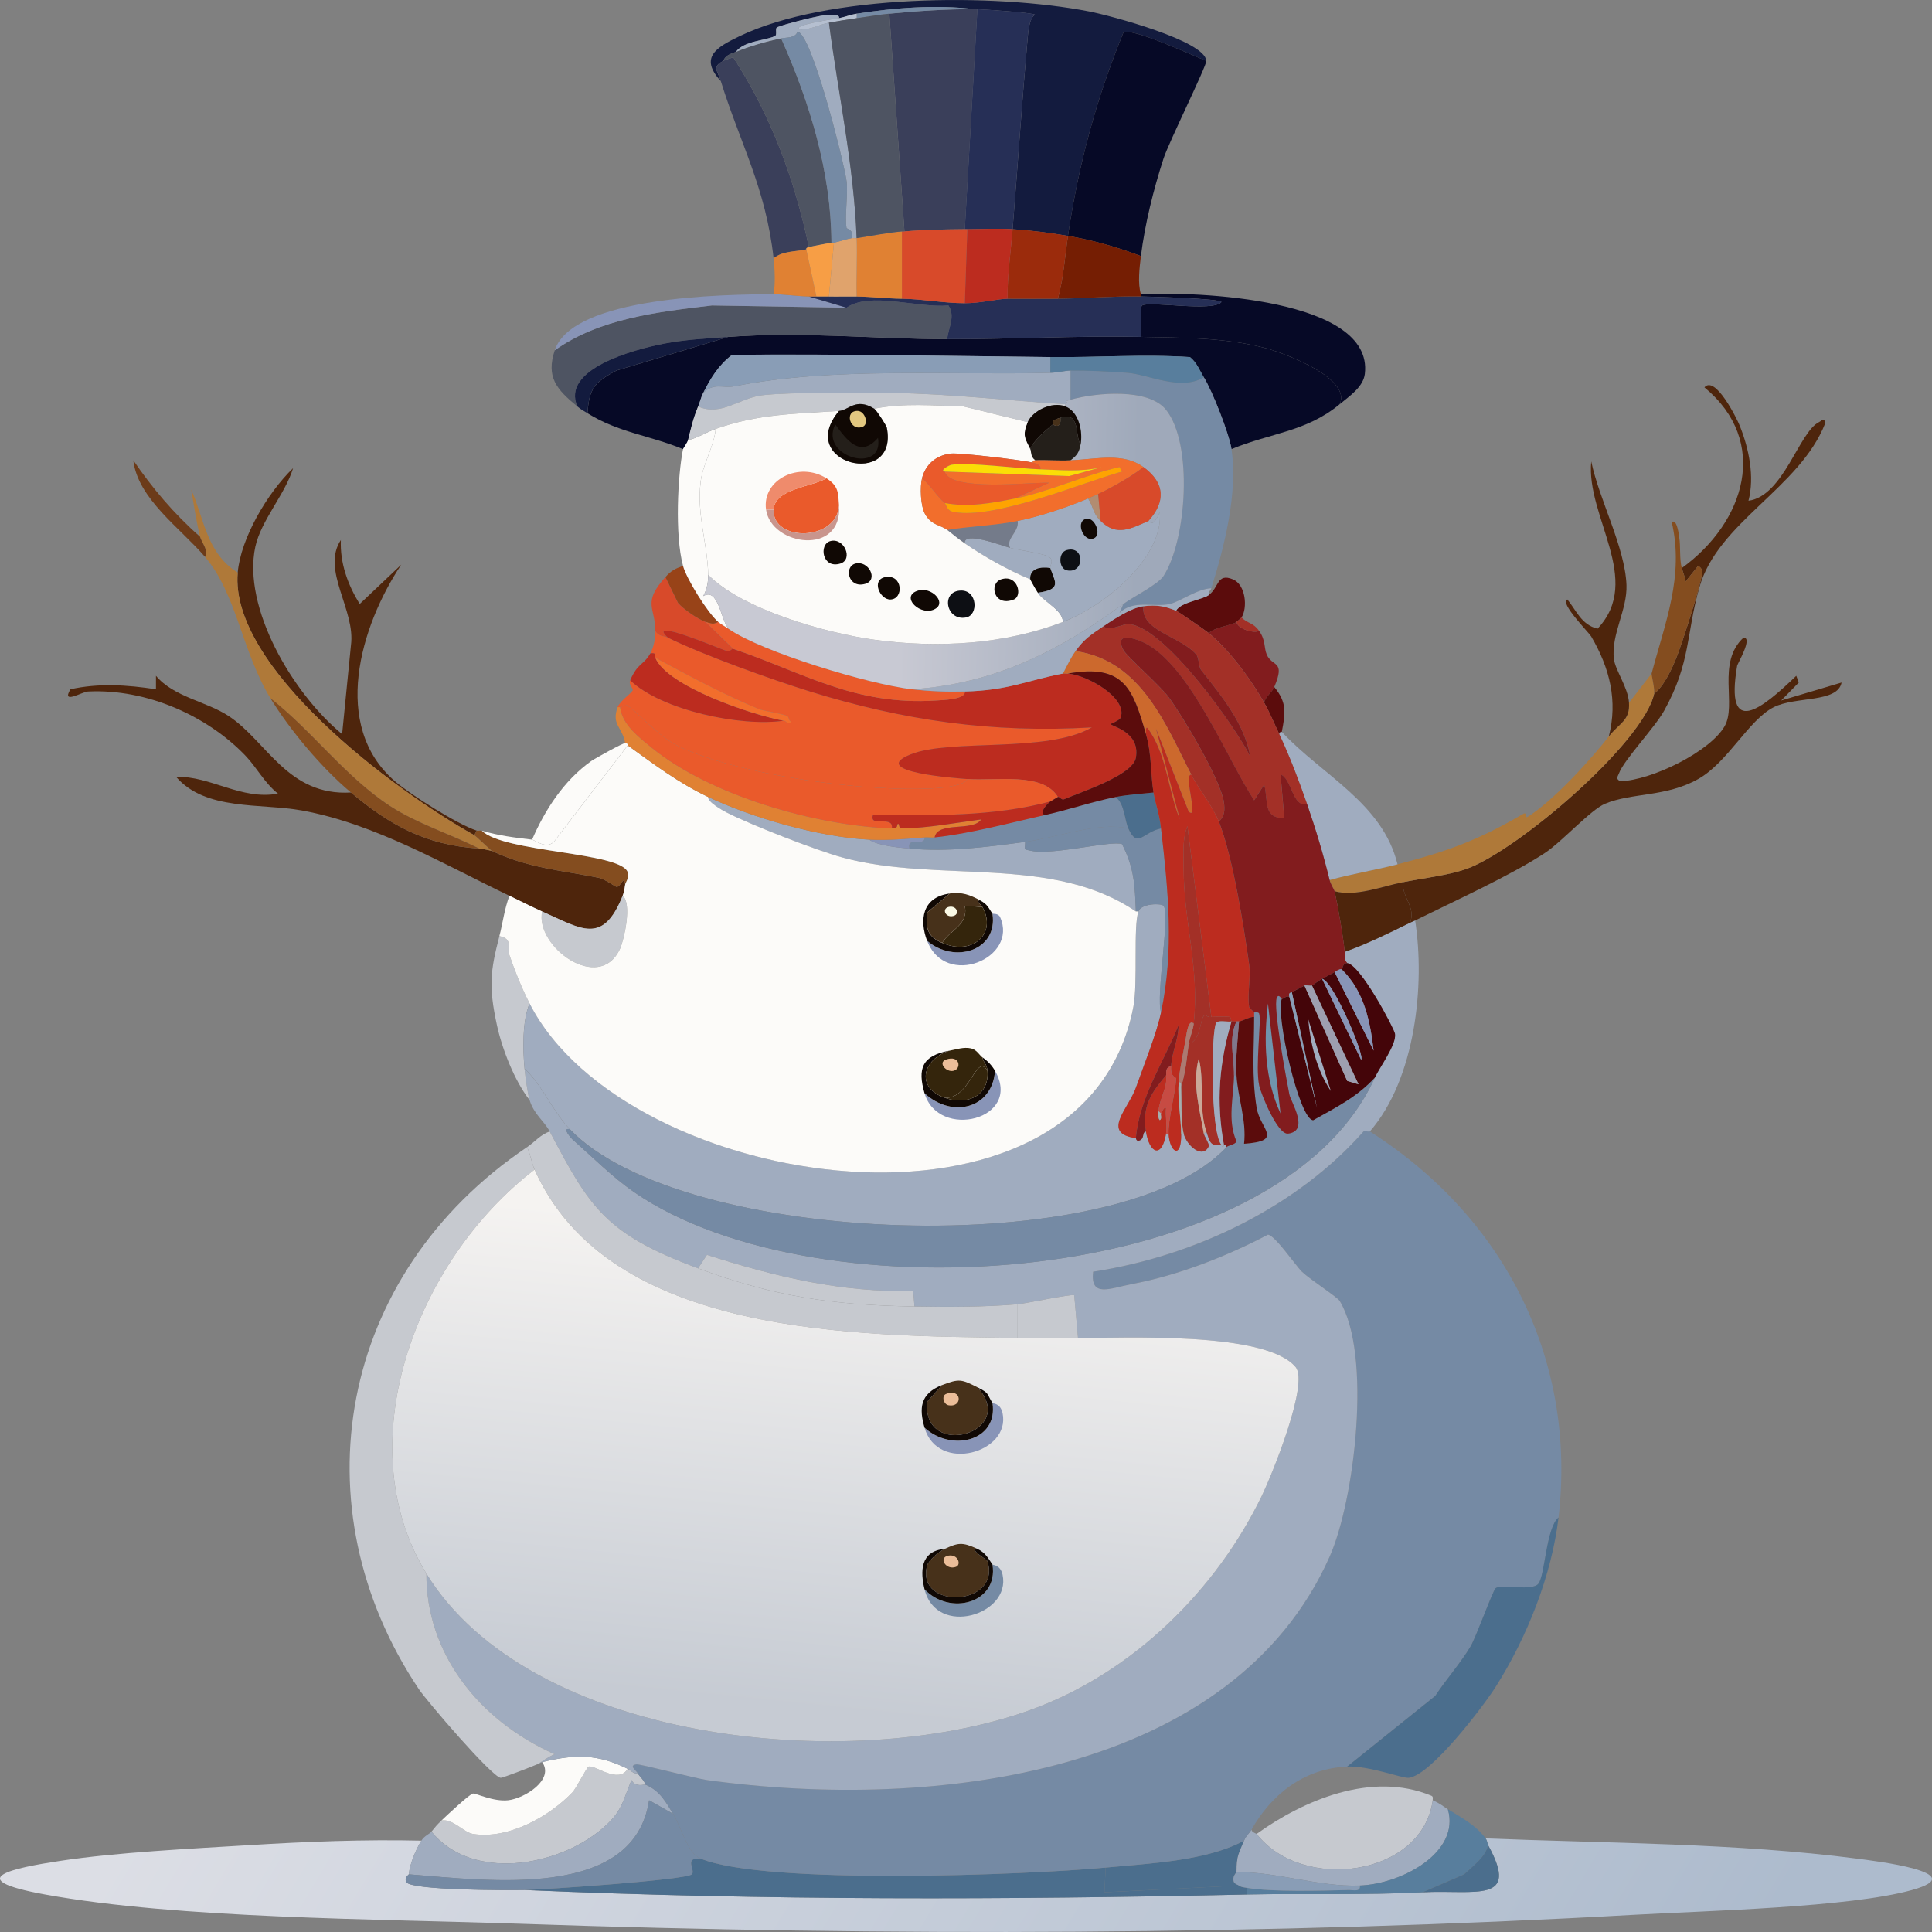 <?xml version="1.0" encoding="UTF-8"?>
<svg id="Layer_1" xmlns="http://www.w3.org/2000/svg" version="1.1" xmlns:xlink="http://www.w3.org/1999/xlink" viewBox="0 0 1080 1080"><rect x="0" y="0" width="1080" height="1080" fill="#808080" stroke="none"/>
  <!-- Generator: Adobe Illustrator 29.1.0, SVG Export Plug-In . SVG Version: 2.1.0 Build 142)  -->
  <defs>
    <style>
      .st0 {
        fill: #4b6e8d;
      }

      .st1 {
        fill: url(#linear-gradient2);
      }

      .st2 {
        fill: #821c1e;
      }

      .st3 {
        fill: #fcfbf9;
      }

      .st4 {
        fill: #0d0f14;
      }

      .st5 {
        fill: #ea5a2b;
      }

      .st6 {
        fill: #4e250c;
      }

      .st7 {
        fill: #4e5462;
      }

      .st8 {
        fill: #c74b43;
      }

      .st9 {
        fill: #241f1a;
      }

      .st10 {
        fill: #faf9e6;
      }

      .st11 {
        fill: url(#linear-gradient1);
      }

      .st12 {
        fill: #844d1f;
      }

      .st13 {
        fill: #cc692d;
      }

      .st14 {
        fill: #e0a36c;
      }

      .st15 {
        fill: #587e9d;
      }

      .st16 {
        fill: #440509;
      }

      .st17 {
        fill: #a0acbf;
      }

      .st18 {
        fill: #3a3f5a;
      }

      .st19 {
        fill: #131b3e;
      }

      .st20 {
        fill: #899db6;
      }

      .st21 {
        fill: #a5aeae;
      }

      .st22 {
        fill: #fbdd06;
      }

      .st23 {
        fill: #80778c;
      }

      .st24 {
        fill: #c9958d;
      }

      .st25 {
        fill: #f26e2c;
      }

      .st26 {
        fill: #ef8b6c;
      }

      .st27 {
        fill: #a33027;
      }

      .st28 {
        fill: #5b0c0c;
      }

      .st29 {
        fill: #984318;
      }

      .st30 {
        fill: #9b2b0c;
      }

      .st31 {
        fill: #af7939;
      }

      .st32 {
        fill: #bc2c1f;
      }

      .st33 {
        fill: #b5bfd0;
      }

      .st34 {
        fill: #e08133;
      }

      .st35 {
        fill: #b28c71;
      }

      .st36 {
        fill: #9e9fb0;
      }

      .st37 {
        fill: #caa998;
      }

      .st38 {
        fill: #47311a;
      }

      .st39 {
        fill: #758aa4;
      }

      .st40 {
        fill: #ac7a71;
      }

      .st41 {
        fill: #8894b7;
      }

      .st42 {
        fill: #f79e45;
      }

      .st43 {
        fill: #e2c780;
      }

      .st44 {
        fill: #751e03;
      }

      .st45 {
        fill: #060926;
      }

      .st46 {
        fill: #6c3b19;
      }

      .st47 {
        fill: #d84a2a;
      }

      .st48 {
        fill: #c6c9cf;
      }

      .st49 {
        fill: #34250c;
      }

      .st50 {
        fill: #7094ad;
      }

      .st51 {
        fill: #262f56;
      }

      .st52 {
        fill: #747b8a;
      }

      .st53 {
        fill: url(#linear-gradient);
      }

      .st54 {
        fill: #100804;
      }

      .st55 {
        fill: #ebbd99;
      }

      .st56 {
        fill: #fea301;
      }
    </style>
    <linearGradient id="linear-gradient" x1="162.96" y1="937.65" x2="925.21" y2="1393.24" gradientTransform="translate(34.53 -28.95) scale(.92)" gradientUnits="userSpaceOnUse">
      <stop offset="0" stop-color="#dcdee5"/>
      <stop offset="1" stop-color="#adbbcd"/>
    </linearGradient>
    <linearGradient id="linear-gradient1" x1="483.71" y1="783.74" x2="454.74" y2="1069.98" gradientTransform="translate(34.53 -28.95) scale(.92)" gradientUnits="userSpaceOnUse">
      <stop offset="0" stop-color="#f5f3f1"/>
      <stop offset="1" stop-color="#c6cbd3"/>
    </linearGradient>
    <linearGradient id="linear-gradient2" x1="510.24" y1="357.31" x2="653.25" y2="360.19" gradientTransform="translate(34.53 -28.95) scale(.92)" gradientUnits="userSpaceOnUse">
      <stop offset="0" stop-color="#c8c9d3"/>
      <stop offset="1" stop-color="#9fa9ba"/>
    </linearGradient>
  </defs>
  <g id="Generative_Object">
    <path class="st53" d="M235.56,1028.94c-3.09,4.91-6.49,13.08-7.03,18.82-.02.23-2.7,1.85-1.41,4.39,2.97,4.63,57.04,4.56,66.1,4.39,134.58,5.86,269.06,5.5,403.62,2.51,32.78-.73,65.68.46,98.45-1.25,29.1-1.53,54.77,6.7,36.57-26.35-.37-.67-.32-2.26-1.41-3.76,67.53,2.7,140.63,2.6,207.44,11.29,9.4,1.22,65.61,7.91,30.94,17.57-35.07,9.76-115.08,11.57-154.7,13.8-204.67,11.55-419.48,12.09-624.42,5.02-78.35-2.7-189.75-2.75-264.4-16.31-47.93-8.71-17.74-14.86,8.44-18.82,31.69-4.8,72.87-6.78,105.48-8.78,31.89-1.96,64.4-3.26,96.34-2.51Z"/>
    <g>
      <g>
        <path class="st0" d="M391.66,1038.98c36.12,14.9,182.5,9.14,226.42,5.02l-.7,13.8,75.24-3.76c1.42,1.02,2.6.97,4.22,1.25v3.76c-134.56,2.99-269.05,3.35-403.62-2.51,10.34-.19,90.39-5.65,93.52-8.78,2.27-2.27-4.88-9.55,4.92-8.78Z"/>
        <g>
          <path class="st48" d="M350.88,988.8c1.96.97,3.06,2.84,5.63,2.51.79,1.53,3.76,4.08,4.22,6.27-.37-.15-5.68,1.76-7.73-2.51-5.22,12.72-5.37,18-16.88,27.6-25.01,20.88-72.27,29-94.93,1.25,2.36-2.93,2.78-3.53,5.63-6.27,6.4-1.07,12.35,6.69,17.58,7.53,20.17,3.23,43.09-10.2,55.55-23.21,2.26-2.36,8.04-14.1,9.14-14.43,3.58-1.08,16.57,10,21.8,1.25Z"/>
          <path class="st17" d="M360.72,997.58c8.02,3.32,11.5,9.73,15.47,16.31l-13.36-7.53c-8.36,55.68-88.59,45.03-134.31,41.4.55-5.74,3.94-13.91,7.03-18.82,1.73-2.76,4.59-3.74,5.63-5.02,22.66,27.75,69.92,19.62,94.93-1.25,11.51-9.61,11.66-14.89,16.88-27.6,2.06,4.27,7.36,2.35,7.73,2.51Z"/>
          <path class="st3" d="M350.88,988.8c-5.23,8.74-18.21-2.33-21.8-1.25-1.1.33-6.88,12.07-9.14,14.43-12.46,13.01-35.38,26.44-55.55,23.21-5.22-.84-11.18-8.6-17.58-7.53,2.39-2.31,15.74-14.82,17.58-15.06,1.7-.22,11.39,4.68,19.69,3.76,9.19-1.02,25.95-11.53,18.99-21.33,18.87-4.59,31.27-4.42,47.82,3.76Z"/>
          <path class="st39" d="M376.19,1013.89c5.2,8.61,8.06,22.04,15.47,25.09-9.81-.77-2.65,6.52-4.92,8.78-3.14,3.14-83.18,8.59-93.52,8.78-9.06.17-63.13.24-66.1-4.39-1.29-2.54,1.38-4.16,1.41-4.39,45.72,3.63,125.95,14.28,134.31-41.4l13.36,7.53Z"/>
        </g>
        <path class="st0" d="M695.44,1028.94c-3.24,7.99-4.09,8.34-4.22,17.57,0,.29-2.66,2.44-1.41,5.65.55,1.05,2.21,1.45,2.81,1.88l-75.24,3.76.7-13.8c24.99-2.34,56.57-3.77,77.35-15.06Z"/>
        <g>
          <path class="st48" d="M800.91,1006.36c-5.84,42.66-72.97,51.63-98.45,18.82,26.29-18.87,64.36-35.18,97.74-21.33,1.3.54.5,2.42.7,2.51Z"/>
          <path class="st17" d="M809.35,1011.38c7.13,24.33-26.1,41.82-49.22,42.66-22.86.83-46.14-7.72-68.91-7.53.13-9.23.98-9.58,4.22-17.57,1.19-2.93,2.86-3.88,4.22-6.27-.31,1.46,2.7,2.36,2.81,2.51,25.47,32.81,92.61,23.84,98.45-18.82,4.65,2.14,5.07,2.96,8.44,5.02Z"/>
          <path class="st15" d="M830.45,1027.69c1.09,1.51,1.04,3.09,1.41,3.76-1.5,6.69-8.02,11.24-13.36,16.31l-23.2,10.04c-32.76,1.72-65.67.53-98.45,1.25v-3.76c13.98,2.44,41.95,1.64,56.96,1.25,2.57-.07,6.94,1.26,6.33-2.51,23.12-.84,56.35-18.33,49.22-42.66,7.66,4.68,15.91,9.13,21.1,16.31Z"/>
          <path class="st0" d="M795.29,1057.8l23.2-10.04c5.34-5.07,11.86-9.62,13.36-16.31,18.21,33.05-7.47,24.82-36.57,26.35Z"/>
          <path class="st20" d="M760.13,1054.04c.61,3.77-3.76,2.44-6.33,2.51-15.01.39-42.97,1.19-56.96-1.25-1.62-.28-2.8-.24-4.22-1.25-.6-.43-2.26-.83-2.81-1.88-1.25-3.2,1.4-5.36,1.41-5.65,22.77-.19,46.05,8.36,68.91,7.53Z"/>
        </g>
      </g>
      <g>
        <path class="st39" d="M765.75,632.47c77.94,49.68,115.44,130.78,105.48,215.8-6.96,5.7-7.47,32.41-11.25,37.01s-20.39-.11-23.91,2.51c-1.5,1.12-10.95,27.43-14.06,32.62-5.73,9.54-13.56,18.27-19.69,27.6l-49.22,39.52c-25.14,1.16-42.8,16.47-53.44,35.13-1.36,2.39-3.03,3.34-4.22,6.27-20.78,11.29-52.36,12.71-77.35,15.06-43.92,4.12-190.3,9.88-226.42-5.02-7.41-3.06-10.27-16.48-15.47-25.09-3.97-6.58-7.45-12.99-15.47-16.31-.46-2.19-3.43-4.74-4.22-6.27-.85-1.64-5.33-4.39-.7-5.02,2.01-.27,33.3,7.94,39.38,8.78,128.53,17.73,294.07-3.55,348.07-124.84,14.04-31.52,23.76-113.33,5.63-143.03-1.31-2.14-16.58-11.96-21.1-16.31-3.44-3.31-15.07-20.47-18.99-20.7-23.04,12.08-49.61,22.59-75.94,27.6-12.5,2.38-23.44,7.83-21.8-6.9,58.1-8.89,114.56-36.94,151.18-78.42.3-.34,3.27.28,3.52,0Z"/>
        <path class="st17" d="M765.75,632.47c-.25.28-3.22-.34-3.52,0-36.63,41.48-93.08,69.53-151.18,78.42-1.64,14.73,9.3,9.28,21.8,6.9,26.33-5.01,52.9-15.52,75.94-27.6,3.91.24,15.54,17.39,18.99,20.7,4.52,4.35,19.79,14.17,21.1,16.31,18.14,29.7,8.41,111.51-5.63,143.03-54,121.28-219.54,142.56-348.07,124.84-6.08-.84-37.37-9.06-39.38-8.78-4.63.63-.15,3.38.7,5.02-2.56.33-3.67-1.54-5.63-2.51-16.55-8.18-28.94-8.35-47.82-3.76-1.35.33-1.63,1.23-2.81,1.25,1.36-.61,7.05-4.77,9.84-5.65-43.33-19.3-71.96-57.19-71.72-101,57.5,93.64,234.83,112.86,336.82,76.53,58.9-20.98,105.2-68.46,130.09-119.82,5.66-11.67,26.62-63,18.99-72.14-16.89-20.24-96.71-16.12-121.65-16.31l-2.11-23.84c-1.24-.91-27.33,4.66-31.64,5.02-19.08,1.59-38.5,1.57-57.66,1.25l-.7-8.78c-40.05,1.23-78.14-8.21-115.32-20.07l-4.92,7.53c-51.85-19.2-60.52-33.92-82.98-76.53-3.15-5.99-8.72-9.36-11.25-17.57-1.02-3.3-2.46-13.82-2.81-17.57,10.39,9.98,15.42,23.51,25.31,33.88-4.9-1.07,1.18,5.44,1.41,5.65,11.1,9.77,22.16,20.97,34.46,29.48,102.7,71.16,360.79,53.95,414.17-63.99,2.6-5.74,12.17-18.43,11.25-24.47-.44-2.9-19.41-38.77-26.72-39.52-1.94-2.21-1.19-3.89-1.41-6.27,12.72-4.52,24.62-10.43,36.57-16.31.87-.43,1.95-.83,2.81-1.25,5.6,35.73.27,88.53-25.31,117.94Z"/>
        <path class="st48" d="M294.62,641.25c1.95,4.05,2.39,8.44,4.22,12.55-66.77,51.21-104.72,153.77-60.47,225.84-.24,43.81,28.4,81.7,71.72,101-2.8.88-8.49,5.03-9.84,5.65-2.09.94-19.3,7.65-20.39,7.53-4.95-.55-41.27-42.93-45.71-49.56-68.05-101.62-45.46-231.56,60.47-303Z"/>
        <path class="st48" d="M390.26,709.01c42.54,15.75,74.83,20.56,120.95,21.33,19.16.32,38.58.34,57.66-1.25v18.82c-91.46-1.15-228.52-.95-270.02-94.1-1.83-4.11-2.27-8.5-4.22-12.55,4.28-2.88,7.45-6.99,12.66-8.78,22.46,42.62,31.12,57.33,82.98,76.53Z"/>
        <path class="st0" d="M871.23,848.27c-3.75,32.02-17.48,66.82-35.16,94.73-6.58,10.39-36.05,49.4-48.52,50.81-3.66.42-22.21-6.84-34.46-6.27l49.22-39.52c6.13-9.34,13.96-18.06,19.69-27.6,3.11-5.19,12.56-31.5,14.06-32.62,3.51-2.62,20.24,1.96,23.91-2.51s4.29-31.31,11.25-37.01Z"/>
        <path class="st48" d="M602.62,747.9c-11.23-.09-22.52.14-33.75,0v-18.82c4.32-.36,30.41-5.93,31.64-5.02l2.11,23.84Z"/>
        <g>
          <path class="st11" d="M568.86,747.9c11.23.14,22.52-.09,33.75,0,24.94.19,104.76-3.93,121.65,16.31,7.63,9.15-13.33,60.47-18.99,72.14-24.89,51.36-71.19,98.84-130.09,119.82-102,36.33-279.32,17.11-336.82-76.53-44.25-72.07-6.3-174.63,60.47-225.84,41.5,93.15,178.57,92.95,270.02,94.1Z"/>
          <path class="st39" d="M516.83,888.42c14.17,15.01,41.38,7.65,37.97-13.8.22.32,4.42.07,5.63,5.65,4.87,22.46-36.97,35.23-43.6,8.16Z"/>
          <path class="st41" d="M516.83,798.09c14.93,13.66,41.22,7.6,37.97-13.8.21.33,4.44.05,5.63,5.65,4.7,22.21-36.23,33.75-43.6,8.16Z"/>
          <g>
            <path class="st38" d="M546.36,775.5c23.21,25.29-30.77,40.94-28.13,8.16l8.44-9.41c9.6-3.73,10.94-3.17,19.69,1.25Z"/>
            <path class="st54" d="M526.67,774.25l-8.44,9.41c-2.64,32.78,51.34,17.14,28.13-8.16,6.92,3.5,4.96,3.33,8.44,8.78,3.25,21.4-23.04,27.46-37.97,13.8-3.06-10.62-2.69-18.96,9.84-23.84Z"/>
            <path class="st55" d="M528.78,779.27c8.88-3.62,9.65,7.73,1.41,6.27-2.69-.47-4-5.21-1.41-6.27Z"/>
          </g>
          <g>
            <path class="st38" d="M546.36,865.84c-4.84.27,5.3,5.84,5.63,6.9,7.85,25.25-40.14,27.48-33.75,2.51.76-2.99,6.85-8.06,9.84-9.41,7.46-3.36,9.66-4.02,18.28,0Z"/>
            <path class="st54" d="M528.08,865.84c-2.99,1.35-9.08,6.42-9.84,9.41-6.39,24.97,41.6,22.74,33.75-2.51-.33-1.06-10.47-6.63-5.63-6.9,4.52,2.11,6.02,5.23,8.44,8.78,3.41,21.45-23.8,28.81-37.97,13.8-2.37-9.68-2.62-21.35,11.25-22.58Z"/>
            <path class="st55" d="M530.19,869.6c5.39-.93,7.31,5.1,4.22,6.27-5.61,2.14-10.1-5.26-4.22-6.27Z"/>
          </g>
        </g>
      </g>
      <g>
        <g>
          <path class="st6" d="M791.07,514.53c-.87.43-1.95.83-2.81,1.25,3.21-8.57-4.06-13.42-4.22-22.58,10.89-2.22,25.83-3.9,35.86-7.53,28.66-10.36,98.68-70.39,104.77-97.86,5.72-4.44,10.17-14.47,12.66-20.7,2.8-7.01,13.83-40.98,14.06-46.42.1-2.23-.03-3.02-2.11-4.39l-7.03,8.78c-.33-2.63-1.45-5.1-2.11-7.53,35.38-25.6,49.38-70.65,12.66-101,6.07-7.03,18.21,17.65,19.69,21.33,5.22,12.94,8.41,28.64,4.92,42.03,19.54-2.54,28.25-38.43,39.38-43.91,1.64-.81,2.99-3.1,3.52.63-14.31,36.33-59.88,55.08-70.32,91.59-7.47,26.14-4.71,42-19.69,69.01-5.28,9.53-22.48,27.47-25.31,35.13-.77,2.09-1.98,2.78.7,4.39,17.99-.66,50.18-16.63,58.36-30.74,7-12.06-4.59-35.46,10.55-49.56,5.47-.22-3.32,14.53-3.52,15.68-6.99,40.99,13.78,24.21,33.05,5.65l1.41,3.76-9.84,10.04,33.75-10.04c-2.22,11.5-25.79,7.58-37.97,13.8-14.11,7.21-25.6,30.82-42.19,40.15-18.07,10.16-37.02,7.52-52.04,13.8-8.11,3.39-24.21,21.34-33.75,27.6-19.19,12.6-50.81,26.95-72.43,37.64Z"/>
          <path class="st31" d="M924.67,387.81c-6.09,27.48-76.11,87.5-104.77,97.86-10.03,3.63-24.98,5.31-35.86,7.53-11.87,2.42-26.2,8.16-37.97,5.02-.18-.83-2.25-3.95-2.81-6.27,12.43-3.48,25.49-5.55,37.97-8.78,28.63-7.42,45.39-13.68,70.32-28.23,2.09-1.22,1.3,2.38,2.11,1.88,14.3-8.73,35.62-32.23,45.71-45.17,5.93-7.61,11.89-8.76,11.25-18.82l12.66-16.31c-.15.56,1.91,9.04,1.41,11.29Z"/>
          <path class="st6" d="M910.61,392.83c.64,10.06-5.32,11.21-11.25,18.82,5.01-19.88.61-37.98-9.84-55.83-1.34-2.28-17.97-18.97-13.36-20.7,4.95,5.9,7.79,14.17,16.88,16.31,25.69-27.19-6.58-62.73-3.52-93.47,4.34,21.1,18.86,47.88,19.69,69.01.55,13.9-8.69,27.65-7.03,41.4.76,6.35,7.89,15.8,8.44,24.47Z"/>
          <path class="st12" d="M940.14,317.55c.66,2.43,1.78,4.9,2.11,7.53l7.03-8.78c2.08,1.37,2.21,2.16,2.11,4.39-.24,5.44-11.27,39.41-14.06,46.42-2.49,6.23-6.93,16.26-12.66,20.7.5-2.25-1.55-10.73-1.41-11.29,7.47-28.32,18.31-54.39,11.25-84.69,3.06-2.09,4.04,7.68,4.22,8.78.8,4.9.02,11.85,1.41,16.94Z"/>
          <g>
            <path class="st6" d="M196.18,443.02c21.57,18.06,41.5,29.42,71.72,31.37,2.71.17,4.5.76,7.03,1.25,20.1,9.63,38.54,10.78,59.77,15.06,3.31.67,9.01,4.83,9.84,5.02,2.38.55,4.27-7.08,4.92-1.25-.32,2.13-.6,4.26-1.41,6.27-11.12,27.69-22.9,18.56-45,8.78-6.04-2.67-12.28-5.92-18.28-8.78-35.94-17.17-74.95-40.23-116.02-47.68-23.02-4.17-53.88.32-70.32-18.82,19.36-.5,36.52,13.2,56.96,9.41-7.59-6.02-11.81-14.58-18.28-21.33-21.15-22.03-54.97-37.4-87.9-35.76-3.46.17-15.05,7.5-9.84-1.25,16.01-3.54,31.73-2.46,47.82,0v-7.53c10,11.96,28.22,14.24,40.78,22.58,21.34,14.18,32.88,44.7,68.21,42.66Z"/>
            <path class="st6" d="M266.5,464.35l-1.41,2.51c-45.79-25.55-136.88-93.98-132.2-146.8,1.7-19.17,16.5-44.4,30.94-58.34-4.36,14.45-17.93,29.23-21.1,43.91-7.32,33.93,20.79,81.97,48.52,104.76l4.92-49.56c2.78-19.8-16.79-42.14-5.63-58.97-.53,12.7,3.75,24.88,10.55,35.76l23.2-21.96c-22.91,34.35-39.43,90.1-3.52,121.07,8.62,7.43,34.65,23.96,45.71,27.6Z"/>
            <path class="st31" d="M132.89,320.06c-4.68,52.81,86.41,121.25,132.2,146.8,1.17.65,9.23,8.49,9.84,8.78-2.54-.49-4.32-1.08-7.03-1.25-16.22-8.19-34.78-13.92-49.93-23.84-25.07-16.41-43.52-42.03-66.8-60.22-15.91-26.07-18.91-58.41-36.57-79.04,2.4-3.05-2.1-8.31-2.81-11.29-1.77-7.36-3.57-18.26-4.92-26.35,7.08,15.45,8.43,35.64,26.02,46.42Z"/>
            <path class="st12" d="M267.9,474.38c-30.22-1.94-50.15-13.3-71.72-31.37-16.43-13.76-34.19-34.99-45-52.7,23.28,18.19,41.73,43.81,66.8,60.22,15.15,9.91,33.71,15.65,49.93,23.84Z"/>
            <path class="st12" d="M269.31,464.35c12.24,12.28,77.56,11.86,81.57,23.21,1.06,3.01-1.24,5.76-1.41,6.9-.65-5.83-2.55,1.81-4.92,1.25-.83-.19-6.54-4.35-9.84-5.02-21.23-4.27-39.67-5.43-59.77-15.06-.61-.29-8.67-8.13-9.84-8.78l1.41-2.51c.66.22,2.1-.21,2.81,0Z"/>
            <path class="st46" d="M111.8,299.99c.72,2.98,5.21,8.25,2.81,11.29-13.65-15.95-37.66-32.54-40.08-53.95,10.42,15.28,22.8,30,37.27,42.66Z"/>
          </g>
          <path class="st6" d="M788.26,515.79c-11.95,5.88-23.84,11.79-36.57,16.31-.76-8.23-3.79-25.57-5.63-33.88,11.77,3.14,26.1-2.6,37.97-5.02.16,9.17,7.43,14.01,4.22,22.58Z"/>
        </g>
        <g>
          <path class="st17" d="M781.22,483.17c-12.48,3.23-25.54,5.31-37.97,8.78-3.49-14.31-7.81-28.69-12.66-42.66-4.34-12.51-9.77-26.87-15.47-38.89-.26-1.46,1.39-1.17,1.41-1.25,22.78,24.35,56.38,39.84,64.69,74.03Z"/>
          <path class="st48" d="M296.03,560.96c-4.11,9.52-3.8,25.8-2.81,36.39.35,3.74,1.79,14.27,2.81,17.57-8.54-10.9-15.43-28.81-18.28-42.03-4.66-21.58-3.64-30.1,1.41-49.56,7.85,1.42,4.42,7.15,5.63,10.66,3.04,8.86,6.94,18.54,11.25,26.98Z"/>
          <path class="st3" d="M349.47,415.41c.99.17,1.57.09,1.41,1.25l-40.78,53.32c-4.26,5.39-11.26-.47-12.66-.63,7.05-16.3,17.6-32.94,33.05-43.91,1.99-1.41,17.9-10.23,18.99-10.04Z"/>
          <path class="st17" d="M649.03,565.97c-2.5,11.87-9.76,29.88-14.06,42.03-4.22,11.93-19.63,25.46,0,28.23.13.02.11,2.05,2.11,1.25,2.93-1.16,1.09-4.46,3.52-5.02,1.96,12.48,8.93,15.3,11.25,1.25h1.41c.44,10.14,7.28,15.04,7.03,0h1.41c1.96,7.21,10.9,14.34,14.06,6.9.38-.9-2.58-5.48-2.81-6.9l1.41-1.25c1.99,5.86,2.24,8.47,8.44,7.53.07-.01.69,2.66,1.41,0,.02.09,1.66-.2,1.41,1.25-59.7,64.21-304.41,55.56-367.06-10.04-9.9-10.36-14.93-23.9-25.31-33.88-.99-10.58-1.29-26.87,2.81-36.39,54.17,105.94,310.24,143.87,337.53,1.88,2.62-13.62-.15-44.43,2.81-53.32,1.51-4.53,12.84-4.68,14.06-3.14,3.81,4.8-4.43,50.56-1.41,59.6Z"/>
          <path class="st17" d="M485.89,469.37c4.35,3.28,16.82,4.52,22.5,5.02,22.07,1.93,42.81-.84,64.69-3.76-.07,4.81-1.34,4,3.52,5.02,12.09,2.55,45.15-6.04,50.63-3.76,6.88,13.52,7.14,23.07,7.73,37.64-46.9-31.94-110.19-15.65-163.84-30.11-14.58-3.93-51.33-18.3-64.69-25.09-2.19-1.12-10.98-5.96-10.55-8.78,24.86,11.73,61.88,22.4,90.01,23.84Z"/>
          <path class="st39" d="M630.74,463.09c5.18,11.53,8.08,2.08,18.28,0,4,34.81,7.38,67.88,0,102.88-3.02-9.04,5.22-54.79,1.41-59.6-1.22-1.54-12.55-1.4-14.06,3.14h-1.41c-.59-14.57-.85-24.12-7.73-37.64-5.48-2.27-38.54,6.31-50.63,3.76-4.86-1.02-3.59-.21-3.52-5.02,18.81-2.51,40.44-11.35,57.66-7.53Z"/>
          <path class="st48" d="M303.06,509.51c22.1,9.78,33.88,18.91,45-8.78,5.36,4.35.79,24.64-1.41,29.48-11.55,25.49-47.75-1.17-43.6-20.7Z"/>
          <path class="st39" d="M716.53,558.45c-3.59,8.47,9.78,67.7,17.58,67.75,13.07-7.35,24.53-13.02,34.46-23.84-53.39,117.94-311.47,135.15-414.17,63.99-12.29-8.52-23.36-19.72-34.46-29.48-.23-.2-6.31-6.72-1.41-5.65,62.65,65.59,307.36,74.25,367.06,10.04.96-1.04,4.6-1.26,5.63-3.14-5.25-12.08-1.59-24.57-1.41-37.01h1.41c.74,12.68,5.74,25.3,4.22,38.27,22.54-1.63,9-8,7.03-20.07-2.87-17.58-1.41-33.45-1.41-50.81v-2.51c.02.13,2.45-.46,2.81.63,1.36,4.13-2.26,29.53,0,40.15,1.03,4.84,10.3,27.71,16.17,26.98,12.15-1.53,1.55-17.62.7-21.96-1.69-8.62-9.2-48.69-7.03-53.95,1.08-2.61,2.67.65,2.81.63Z"/>
          <path class="st48" d="M511.2,730.34c-46.12-.77-78.4-5.57-120.95-21.33l4.92-7.53c37.18,11.87,75.27,21.3,115.32,20.07l.7,8.78Z"/>
          <path class="st39" d="M630.74,463.09c-17.22-3.82-38.85,5.02-57.66,7.53-21.88,2.92-42.62,5.7-64.69,3.76-1.64-7.23,8.63-.73,8.44-6.27,1.84-.15,3.8.19,5.63,0,19.67-2.05,42.38-8.21,61.88-12.55,13.04-2.9,26.31-7.44,39.38-10.04,4.97,4,4.94,12.91,7.03,17.57Z"/>
          <path class="st41" d="M516.83,468.11c.19,5.55-10.08-.96-8.44,6.27-5.68-.5-18.15-1.74-22.5-5.02,10.44.53,20.6-.44,30.94-1.25Z"/>
          <path class="st0" d="M644.81,443.02c1.17,6.83,3.25,11.68,4.22,20.07-10.2,2.08-13.1,11.53-18.28,0-2.09-4.66-2.06-13.57-7.03-17.57,6.75-1.34,14.2-1.81,21.1-2.51Z"/>
          <g>
            <path class="st3" d="M395.88,445.53c-.44,2.82,8.35,7.67,10.55,8.78,13.36,6.8,50.11,21.16,64.69,25.09,53.65,14.47,116.94-1.82,163.84,30.11h1.41c-2.96,8.89-.2,39.7-2.81,53.32-27.29,141.99-283.35,104.05-337.53-1.88-4.31-8.43-8.21-18.11-11.25-26.98-1.2-3.51,2.22-9.25-5.63-10.66,1.94-7.47,2.83-15.28,5.63-22.58,6,2.87,12.24,6.11,18.28,8.78-4.16,19.53,32.05,46.19,43.6,20.7,2.2-4.85,6.77-25.14,1.41-29.48.81-2.02,1.09-4.14,1.41-6.27.17-1.14,2.47-3.89,1.41-6.9-4.01-11.35-69.33-10.93-81.57-23.21,9.19,2.76,18.57,3.92,28.13,5.02,1.39.16,8.4,6.02,12.66.63l40.78-53.32c14.47,10.4,28.44,21.05,45,28.86Z"/>
            <g>
              <path class="st41" d="M518.24,525.82c15.21,13.14,39.78,5.6,36.57-15.06.12.18,3.21-.34,4.22,1.88,10.45,23.08-30.63,40.16-40.78,13.17Z"/>
              <path class="st41" d="M516.83,611.14c15.7,14.39,38.04,8.26,39.38-12.55,15.63,27.32-31.7,38.84-39.38,12.55Z"/>
              <path class="st54" d="M530.89,587.3c-15.18,4.66-19.24,20.57-2.81,26.35,13.26,4.66,25.12-1.76,23.91-15.06-.38-4.17-2.06-4.11-2.81-7.53,3.02,2.09,5.34,4.57,7.03,7.53-1.34,20.8-23.68,26.94-39.38,12.55-4.04-13.85-1.41-21.06,14.06-23.84Z"/>
              <path class="st54" d="M526.67,527.08c16.86,7.36,30.87-5.11,22.5-20.07-.72-1.28-3.97-3.4-1.41-3.76,4.41,2.35,4.66,4.09,7.03,7.53,3.21,20.66-21.35,28.2-36.57,15.06-4.21-11.18-3.01-24.27,12.66-26.35l-12.66,10.66c-.57,8.15-.54,13.02,8.44,16.94Z"/>
              <path class="st49" d="M551.99,598.6c1.21,13.29-10.65,19.72-23.91,15.06,14.36.93,17.6-25.68,23.91-15.06Z"/>
              <g>
                <path class="st49" d="M549.17,591.07c.75,3.42,2.43,3.36,2.81,7.53-6.3-10.62-9.55,15.99-23.91,15.06-16.43-5.78-12.36-21.69,2.81-26.35,3.88-.7,7.77-2.16,11.95-1.25,3.16.68,4.82,3.97,6.33,5.02Z"/>
                <path class="st55" d="M528.78,592.32c7.84-2.8,8.92,5.13,4.22,6.27-4.09,1-8.86-4.61-4.22-6.27Z"/>
              </g>
              <path class="st49" d="M549.17,507.01c8.37,14.96-5.65,27.43-22.5,20.07,4.38-7.29,14.8-9.93,12.66-20.7l9.84.63Z"/>
              <g>
                <path class="st38" d="M547.77,503.24c-2.56.36.69,2.48,1.41,3.76l-9.84-.63c2.15,10.77-8.28,13.41-12.66,20.7-8.98-3.92-9.01-8.79-8.44-16.94l12.66-10.66c6.93-.92,11.17.72,16.88,3.76Z"/>
                <path class="st10" d="M530.19,507.01c4.46-1.23,6.67,3.95,2.81,5.02-4.46,1.23-6.67-3.95-2.81-5.02Z"/>
              </g>
            </g>
          </g>
          <g>
            <path class="st5" d="M373.38,356.45c19.49,9.66,57.92,23.43,79.46,30.11,52.09,16.16,101.95,23.38,157.51,20.07-25.07,14.52-79.07,6.12-101.26,15.06-24.59,9.91,26.58,13.42,31.64,13.8-1.25,3.53-13.08,4.79-16.17,5.02-38.32,2.88-112.39-7.06-146.26-23.84-10.07-4.99-24.3-20.86-28.13-22.58-1.52-.69-2.2,1.34-3.52,1.25h-1.41c1.28-3.48,7.68-7.72,8.44-9.41.51-1.14-2.48-3.13-1.41-5.65,17.36,16.75,62.04,26.13,85.79,22.58,1.32-.2,2.45,2.66,4.22.63-1.65-.79-1.06-2.3-2.11-3.14-1.3-1.04-13.98-3.16-15.47-3.76-18.85-7.69-38.94-18.4-58.36-28.86-.58-1.4.93-3.04-2.81-2.51,2.06-3.72,2.82-8.39,2.81-12.55,1.92,3.28,4.82,2.67,7.03,3.76Z"/>
            <path class="st34" d="M498.55,463.09c4.16.14,2.42-2.51,3.52-2.51s-.4,2.57,2.81,2.51c14.19-.28,29.53-3.17,43.6-5.02-4.62,7.03-24.36.82-26.02,10.04-1.82.19-3.79-.15-5.63,0-10.33.82-20.5,1.79-30.94,1.25-28.13-1.44-65.15-12.11-90.01-23.84-16.56-7.81-30.53-18.45-45-28.86.16-1.16-.42-1.08-1.41-1.25-1.47-8.99-7.84-10.24-4.22-20.07h1.41c1.22,9.71,9.98,16.36,17.58,22.58,32.6,26.68,91.62,43.68,134.31,45.17Z"/>
            <path class="st32" d="M366.35,367.74c6.64,15.91,53.64,31.8,71.72,35.13-23.75,3.54-68.43-5.84-85.79-22.58,4.21-9.84,7.6-8.46,11.25-15.06,3.74-.53,2.23,1.11,2.81,2.51Z"/>
            <path class="st47" d="M394.48,347.66l15.47,15.06c-1.04-.35-1.77,1.83-3.52,1.25-5.24-1.73-45.69-19.1-33.05-7.53-2.21-1.09-5.11-.48-7.03-3.76-.02-13.13-7.49-15.56,5.63-30.11l7.03,14.43c3.06,3.56,10.95,9.02,15.47,10.66Z"/>
            <path class="st29" d="M401.51,347.66c-2.32,1.64-4.63.88-7.03,0-4.52-1.65-12.41-7.1-15.47-10.66l-7.03-14.43c3.15-3.5,5.24-4.61,9.84-6.27,1.94,7.25,13.66,26.14,19.69,31.37Z"/>
            <path class="st32" d="M409.95,362.72c39.04,13.17,67.71,31.78,113.21,28.86,3.72-.24,16.8-.53,16.17-5.02,24.41-.64,33.77-5.93,54.85-10.04.84-.16,1.96.15,2.81,0,10.73.88,33.18,13.42,29.53,24.47-.61,1.86-5.6,3.45-5.63,3.76-.1,1.22,16.65,4.07,14.06,18.82-1.73,9.86-30.75,19.16-40.08,23.21-1.59.69-2.59-1.68-3.52-1.25-8.47-14.08-34.39-8.82-50.63-10.04-5.07-.38-56.24-3.89-31.64-13.8,22.19-8.94,76.19-.53,101.26-15.06-55.56,3.3-105.42-3.91-157.51-20.07-21.54-6.68-59.97-20.46-79.46-30.11-12.64-11.57,27.81,5.79,33.05,7.53,1.75.58,2.48-1.61,3.52-1.25Z"/>
            <path class="st5" d="M540.74,435.49c16.24,1.22,42.16-4.04,50.63,10.04-.28.13-3.97,2.34-4.22,2.51-32.18,8.53-65.69,7.82-99.15,7.53-2.38,7.4,11.67-.24,10.55,7.53-42.68-1.49-101.71-18.49-134.31-45.17-7.6-6.22-16.36-12.87-17.58-22.58,1.32.08,1.99-1.94,3.52-1.25,3.82,1.72,18.06,17.6,28.13,22.58,33.87,16.77,107.94,26.72,146.26,23.84,3.09-.23,14.92-1.49,16.17-5.02Z"/>
            <path class="st25" d="M438.07,402.87c-18.09-3.34-65.09-19.22-71.72-35.13,19.42,10.46,39.52,21.17,58.36,28.86,1.49.61,14.17,2.73,15.47,3.76,1.05.83.46,2.35,2.11,3.14-1.77,2.03-2.89-.83-4.22-.63Z"/>
            <path class="st32" d="M587.15,448.04c-2.27,1.57-6.74,7.17-2.81,7.53-19.5,4.33-42.21,10.49-61.88,12.55,1.66-9.22,21.4-3.01,26.02-10.04-14.07,1.85-29.41,4.74-43.6,5.02-3.21.06-1.69-2.5-2.81-2.51s.64,2.65-3.52,2.51c1.13-7.77-12.93-.12-10.55-7.53,33.46.29,66.97,1.01,99.15-7.53Z"/>
            <path class="st5" d="M401.51,347.66c1.52,1.32,3.92,2.57,5.63,3.76,18.8,13.1,78.68,31.12,102.66,33.88,10,1.15,19.45,1.52,29.53,1.25.63,4.49-12.45,4.78-16.17,5.02-45.5,2.92-74.17-15.68-113.21-28.86l-15.47-15.06c2.4.88,4.71,1.64,7.03,0Z"/>
            <g>
              <path class="st2" d="M691.22,347.66c.64,3.8,9.31,6.54,12.66,5.02,3.73,5.32,2.6,9.31,4.22,13.17,3.02,7.2,10.71,2.94,4.22,18.19-1.38,3.24-4.96,5.28-5.63,8.78-7.46-13.03-18.91-28.89-30.94-38.89,2.52-3.13,13.1-4.42,15.47-6.27Z"/>
              <path class="st28" d="M694.03,345.15c-.16.25-2.17,2.01-2.81,2.51-2.37,1.85-12.95,3.15-15.47,6.27-1.73-1.44-17.06-12.06-18.28-12.55,2.49-4.75,14.7-6.14,18.28-8.78,5.76-4.25,4.47-12.4,13.36-8.78,7.41,3.01,8.34,16.08,4.92,21.33Z"/>
              <path class="st28" d="M716.53,409.14c-.02.09-1.66-.2-1.41,1.25-2.72-5.74-5.27-12.03-8.44-17.57.67-3.5,4.25-5.55,5.63-8.78,7.27,8.73,6.21,14.76,4.22,25.09Z"/>
              <path class="st27" d="M703.87,352.68c-3.35,1.53-12.01-1.22-12.66-5.02.64-.5,2.65-2.26,2.81-2.51,3.49,3.54,6.47,2.73,9.84,7.53Z"/>
              <path class="st27" d="M657.46,341.39c1.23.48,16.55,11.11,18.28,12.55,12.03,10.01,23.48,25.87,30.94,38.89,3.17,5.54,5.72,11.82,8.44,17.57,5.7,12.03,11.13,26.38,15.47,38.89-8.05,2.71-8.47-14.18-14.77-16.31l2.11,24.47c-12.24-.22-8.74-9.47-11.25-18.82l-5.63,8.78c-14.81-22.61-34.88-73.13-59.77-87.2-5.9-3.33-18.98-7.59-13.36,3.14,1.88,3.59,20.6,19.94,25.31,26.35,8.26,11.22,29.43,46.79,30.94,58.97.51,4.07.51,7.47-2.81,10.66-3.28-8.46-11.37-18.39-15.47-26.35-13.87-26.94-27.69-63.77-64.69-69.01,4.77-6.69,8.57-9.12,15.47-13.8,4.52,3,10.56-1.71,14.77-1.25,20.04,2.16,59.16,57.31,67.51,74.03-3.29-18.45-15.77-33.42-27.42-48.3-1.67-2.14-1.15-6.85-2.81-8.78-8.83-10.27-31.09-12.97-29.53-26.98,7.68-.98,11.94.02,18.28,2.51Z"/>
              <path class="st13" d="M665.9,432.98c-4.55-.03,4.56,26.02-1.41,20.7l-18.28-46.42,13.36,50.81c-6.38-15.48-7.09-33.86-16.17-48.3-2.26-3.59-2.94-4.6-2.81.63-7.25-25.04-12.06-39.51-43.6-33.88-.85.15-1.97-.16-2.81,0,2.25-4.22,4.21-8.59,7.03-12.55,37.01,5.23,50.82,42.07,64.69,69.01Z"/>
              <path class="st2" d="M639.18,338.88c-1.55,14,20.7,16.7,29.53,26.98,1.66,1.93,1.14,6.65,2.81,8.78,11.66,14.88,24.13,29.86,27.42,48.3-8.34-16.71-47.46-71.87-67.51-74.03-4.2-.45-10.25,4.25-14.77,1.25,5.61-3.8,15.59-10.41,22.5-11.29Z"/>
              <path class="st32" d="M665.9,432.98c4.1,7.96,12.19,17.89,15.47,26.35,7.96,20.55,13.72,57.54,16.88,79.67,1.05,7.36-1.04,16.47,0,23.84.11.78,2.79,2.94,2.81,3.14v2.51c-2.63-.13-6.27,2.22-8.44,2.51-.46.06-.96-.08-1.41,0-.86.15-1.98-.17-2.81,0l-.7-2.51c-.47-.21-9.49-.17-10.55,0l-13.36-106.65c-2.98,7.55-2.1,15.41-2.11,23.21-.05,30.53,8.99,55.43,5.63,87.2-2.97-3.15-4.13,6.35-4.22,6.9-1.25,7.79-3.74,18.53-4.22,25.72-.65,9.79,1.25,19.27,1.41,28.86.25,15.04-6.59,10.14-7.03,0-.34-7.96,3.76-22.43,4.22-30.74.06-1.18-3.24-.41-2.81-6.9.58-8.76,3.98-14.19,4.22-23.21-8.03,20.28-22.07,40.79-23.91,63.36-19.63-2.77-4.22-16.3,0-28.23,4.3-12.15,11.56-30.16,14.06-42.03,7.38-35.01,4-68.07,0-102.88-.96-8.4-3.05-13.25-4.22-20.07-1.7-9.94-.87-21.03-4.22-32.62-.13-5.22.55-4.22,2.81-.63,9.08,14.45,9.79,32.82,16.17,48.3l-13.36-50.81,18.28,46.42c5.97,5.32-3.15-20.73,1.41-20.7Z"/>
              <path class="st27" d="M677.15,568.48c1.05-.17,10.07-.21,10.55,0l.7,2.51c-2.03.41-7.3-.8-8.44.63-2.9,3.63-3.51,60.47,2.81,68.38-6.2.94-6.45-1.66-8.44-7.53-4.38-12.91-.9-27.76-4.22-40.78-3.79,14.16.5,28.12,2.81,42.03.24,1.42,3.19,6,2.81,6.9-3.17,7.44-12.11.31-14.06-6.9-1.62-5.98-1.14-19.59-1.41-26.35,2.47-7.71,3.16-15.9,4.22-23.84,6.7-1.79,6.27-13.12,8.44-15.68.95-1.12,1.79,1.02,4.22.63Z"/>
              <path class="st2" d="M691.22,570.99c-4.66,9.76-1.26,20.33-1.41,30.11-.19,12.44-3.84,24.93,1.41,37.01-1.03,1.88-4.66,2.1-5.63,3.14.26-1.46-1.39-1.17-1.41-1.25-4.41-24.09-2.7-45.46,4.22-69.01.84-.17,1.95.15,2.81,0Z"/>
              <path class="st32" d="M651.84,601.1c1,6.72-3.87,13.47-4.22,20.07-.08,1.58-.47,3.78.7,5.02,1.47-.8.27-3.2.7-3.76.8-1.04,1.26-3.53,2.81-3.14-.52,4.55.72,10.07,0,14.43-2.32,14.04-9.29,11.23-11.25-1.25-2.21-14.03,2.79-21.35,11.25-31.37Z"/>
              <path class="st17" d="M688.4,570.99c-6.92,23.54-8.63,44.92-4.22,69.01-.72,2.66-1.34-.01-1.41,0-6.32-7.91-5.71-64.75-2.81-68.38,1.14-1.43,6.4-.22,8.44-.63Z"/>
              <path class="st2" d="M654.65,596.09c-3.73.42-2.4,4.53-2.81,5.02-8.46,10.01-13.46,17.34-11.25,31.37-2.43.56-.59,3.86-3.52,5.02-2,.79-1.98-1.24-2.11-1.25,1.83-22.57,15.87-43.08,23.91-63.36-.24,9.02-3.64,14.45-4.22,23.21Z"/>
              <path class="st8" d="M653.25,633.73h-1.41c.72-4.36-.52-9.87,0-14.43-1.55-.39-2.01,2.1-2.81,3.14l-1.41-1.25c.35-6.61,5.22-13.35,4.22-20.07.42-.49-.92-4.6,2.81-5.02-.43,6.49,2.88,5.72,2.81,6.9-.46,8.31-4.56,22.78-4.22,30.74Z"/>
              <path class="st37" d="M674.34,632.47l-1.41,1.25c-2.32-13.91-6.61-27.87-2.81-42.03,3.32,13.02-.16,27.86,4.22,40.78Z"/>
              <path class="st21" d="M660.28,607.38c.27,6.76-.22,20.36,1.41,26.35h-1.41c-.16-9.59-2.06-19.06-1.41-28.86,1.92-.04,1.36,1.29,1.41,2.51Z"/>
              <path class="st28" d="M701.06,568.48c0,17.36-1.46,33.24,1.41,50.81,1.97,12.08,15.51,18.44-7.03,20.07,1.52-12.97-3.48-25.58-4.22-38.27-.59-10.1.64-20.08,1.41-30.11,2.17-.29,5.81-2.64,8.44-2.51Z"/>
              <path class="st23" d="M691.22,601.1h-1.41c.15-9.78-3.26-20.35,1.41-30.11.45-.08.95.06,1.41,0-.77,10.03-1.99,20.01-1.41,30.11Z"/>
              <g>
                <path class="st2" d="M730.6,449.29c4.85,13.97,9.17,28.35,12.66,42.66.57,2.32,2.63,5.44,2.81,6.27,1.84,8.31,4.87,25.64,5.63,33.88.22,2.39-.53,4.06,1.41,6.27-2.86.03-2.64,3.6-2.81,3.76-.23.22.16-1.57-4.22,1.25-1.07.69-4.74,2.45-7.03,3.76-2.87,1.64-3.83,2.66-5.63,3.76-.58.35-3.68-.35-4.22,0-1.46.95-6.8,3.46-7.03,3.76-.11.14-2.26.09-1.41,2.51-2.03-.58-2.68.99-4.22,1.25-.14.02-1.74-3.24-2.81-.63-2.17,5.26,5.35,45.33,7.03,53.95.85,4.33,11.44,20.43-.7,21.96-5.87.74-15.14-22.13-16.17-26.98-2.26-10.62,1.36-36.02,0-40.15-.36-1.09-2.8-.5-2.81-.63-.03-.2-2.7-2.36-2.81-3.14-1.04-7.37,1.05-16.48,0-23.84-3.15-22.13-8.92-59.12-16.88-79.67,3.32-3.2,3.32-6.59,2.81-10.66-1.51-12.18-22.68-47.75-30.94-58.97-4.72-6.41-23.43-22.75-25.31-26.35-5.61-10.72,7.46-6.47,13.36-3.14,24.89,14.07,44.96,64.59,59.77,87.2l5.63-8.78c2.51,9.35-.99,18.6,11.25,18.82l-2.11-24.47c6.3,2.13,6.71,19.02,14.77,16.31Z"/>
                <path class="st50" d="M708.8,560.96l7.03,61.48c-9-19.35-9.45-40.85-7.03-61.48Z"/>
              </g>
              <g>
                <path class="st16" d="M768.57,602.36c-9.93,10.82-21.38,16.49-34.46,23.84-7.8-.05-21.17-59.29-17.58-67.75,1.54-.27,2.19-1.84,4.22-1.25l15.47,62.11-14.06-64.62c.23-.3,5.57-2.82,7.03-3.76l23.91,53.32,6.33,1.88-26.02-55.21c1.79-1.1,2.76-2.12,5.63-3.76l21.8,45.17c2.64-.8-15.31-43.91-21.8-45.17,2.29-1.31,5.96-3.07,7.03-3.76l21.8,43.91c-1.85-15.94-5.15-32.97-17.58-45.17.17-.16-.05-3.73,2.81-3.76,7.31.75,26.28,36.63,26.72,39.52.92,6.03-8.65,18.73-11.25,24.47Z"/>
                <g>
                  <path class="st41" d="M750.28,542.14c12.43,12.19,15.73,29.23,17.58,45.17l-21.8-43.91c4.38-2.83,3.99-1.04,4.22-1.25Z"/>
                  <path class="st20" d="M720.75,557.19c-.85-2.42,1.3-2.37,1.41-2.51l14.06,64.62-15.47-62.11Z"/>
                  <path class="st36" d="M733.41,550.92l26.02,55.21-6.33-1.88-23.91-53.32c.54-.35,3.64.35,4.22,0Z"/>
                  <path class="st41" d="M739.03,547.15c6.49,1.26,24.44,44.37,21.8,45.17l-21.8-45.17Z"/>
                  <path class="st17" d="M731.3,569.74l12.66,40.15c-7.89-11.66-11.46-26.59-12.66-40.15Z"/>
                </g>
              </g>
              <path class="st28" d="M640.59,410.4c3.35,11.59,2.52,22.69,4.22,32.62-6.9.7-14.34,1.17-21.1,2.51-13.07,2.59-26.34,7.14-39.38,10.04-3.93-.36.54-5.96,2.81-7.53.25-.17,3.94-2.38,4.22-2.51.93-.42,1.93,1.94,3.52,1.25,9.33-4.06,38.35-13.35,40.08-23.21,2.58-14.75-14.17-17.6-14.06-18.82.03-.31,5.01-1.9,5.63-3.76,3.64-11.04-18.81-23.58-29.53-24.47,31.54-5.63,36.35,8.83,43.6,33.88Z"/>
              <path class="st27" d="M677.15,568.48c-2.43.39-3.27-1.75-4.22-.63-2.17,2.57-1.74,13.89-8.44,15.68.41-3.08,2.47-8.03,2.81-11.29,3.36-31.76-5.68-56.67-5.63-87.2.01-7.8-.87-15.67,2.11-23.21l13.36,106.65Z"/>
              <path class="st40" d="M667.31,572.25c-.35,3.26-2.4,8.22-2.81,11.29-1.06,7.94-1.75,16.13-4.22,23.84-.05-1.22.52-2.55-1.41-2.51.48-7.19,2.97-17.93,4.22-25.72.09-.55,1.25-10.05,4.22-6.9Z"/>
              <path class="st21" d="M649.03,622.43c-.43.56.76,2.96-.7,3.76-1.17-1.23-.79-3.43-.7-5.02l1.41,1.25Z"/>
            </g>
          </g>
        </g>
        <g>
          <g>
            <path class="st45" d="M529.49,189.58c36.08.07,72.29-1.96,108.29-1.25,22.84.45,47.45.36,69.61,6.27,12.06,3.22,48.25,17.21,41.49,31.37-18.78,15.51-38.32,15.92-60.47,25.09-1.28-8.52-10.63-32.31-15.47-40.15-2.36-3.83-3.85-8.17-7.73-11.29-26.08-1.72-52.08.28-78.05,0-59.32-.64-118.58-1.79-177.9-1.25-7.66,5.75-12.16,13.38-16.17,21.33-1.26,2.5-1.79,5.02-2.81,7.53-2.89,7.08-3.86,11.63-5.63,18.82-.32,1.3-2.76,4.74-2.81,5.02-18.88-7.76-36.04-9.23-53.44-20.07,1-13.47,3.47-17.11,16.17-23.84l62.58-18.82c41.9-3.08,80.93,1.17,122.35,1.25Z"/>
            <path class="st7" d="M529.49,189.58c-41.43-.08-80.46-4.33-122.35-1.25-11.94.88-24.14,1.49-35.86,3.76-17.43,3.38-57.66,14.28-48.52,35.13-11.72-9.59-17.58-16.4-12.66-31.37,24.98-17.77,57.17-21.44,87.9-25.09l75.24,1.25c12.96-9.16,39.85.29,56.96-1.25,4.01,6.15-.06,12.39-.7,18.82Z"/>
            <path class="st45" d="M748.88,225.96c6.77-14.16-29.42-28.15-41.49-31.37-22.16-5.91-46.77-5.82-69.61-6.27.57-2.99-1.07-16.44.7-17.57,4.2-2.66,39.35,3.78,44.3-1.88-.17-2.01-40.86-3.07-45-3.14v-1.25c30.91-1.66,130.25,2.35,125.17,44.54-.89,7.36-8.62,12.44-14.06,16.94Z"/>
            <path class="st41" d="M432.45,164.48c6.03-.02,13.29,1.15,19.69,1.25l21.1,6.27-75.24-1.25c-30.73,3.65-62.92,7.33-87.9,25.09,9.94-30.21,94.74-31.26,122.35-31.37Z"/>
            <path class="st19" d="M407.13,188.32l-62.58,18.82c-12.71,6.73-15.17,10.37-16.17,23.84-2.47-1.54-3.13-1.72-5.63-3.76-9.14-20.85,31.09-31.75,48.52-35.13,11.72-2.27,23.93-2.89,35.86-3.76Z"/>
            <path class="st51" d="M456.36,165.74c2.33.05,4.7-.05,7.03,0,5.14.1,10.33-.08,15.47,0,8.22.12,16.87,1.15,25.31,1.25,11.45.14,23.19,2.48,35.16,2.51,8.55.02,18.72-2.51,23.91-2.51,9.35,0,18.72.11,28.13,0,15.51-.19,30.81-1.5,46.41-1.25,4.14.07,44.84,1.13,45,3.14-4.95,5.66-40.1-.78-44.3,1.88-1.78,1.12-.13,14.58-.7,17.57-36-.71-72.21,1.33-108.29,1.25.64-6.43,4.71-12.67.7-18.82-17.11,1.55-44-7.9-56.96,1.25l-21.1-6.27c1.4.02,2.82-.03,4.22,0Z"/>
            <g>
              <path class="st19" d="M674.34,34c-6.31-2.35-42.6-19.29-46.41-15.68-15.25,37.28-25.12,74.15-30.94,113.55-10.31-1.77-20.44-3.08-30.94-3.76,2.84-35.73,5.27-71.55,8.44-107.27.24-2.7.93-11.37,4.22-12.55-.9-1.21-28.57-3.04-32.35-3.14-.47-.01-.94,0-1.41,0-21.51-2.64-44.79-.82-66.1,2.51-2.72.43-7.05,1.95-9.84,2.51.91-3.38-9.81-1.39-10.55-1.25-5.56,1.05-18.91,4.33-23.91,6.27-1.6.62.2,4.3-1.41,5.02-5.98,2.68-17.05,2.56-21.8,8.78-3.1,1.25-5.69,1.8-7.03,5.02-6.39,3.49-3.37,5-1.41,11.29-12.15-13.24-2.44-18.85,10.55-25.09,48.85-23.49,142.17-24.18,195.48-13.8,11.85,2.31,64.86,16.41,65.4,27.6Z"/>
              <path class="st45" d="M674.34,34c.14,2.93-21.02,45.66-23.91,54.58-5.6,17.29-10.46,36.69-12.66,54.58-13.31-5.03-26.52-8.84-40.78-11.29,5.82-39.4,15.69-76.26,30.94-113.55,3.81-3.6,40.1,13.33,46.41,15.68Z"/>
              <path class="st18" d="M452.14,138.13c-1.95.45-1.31,1.23-1.41,1.25-5.89,1.43-13.09.71-18.28,5.02-4.37-39.36-18.49-63.66-29.53-99.12-1.96-6.29-4.99-7.8,1.41-11.29.34-.19,5.28-2.05,5.63-1.88,21.22,32.72,34.46,68.85,42.19,106.02Z"/>
              <path class="st44" d="M637.78,143.15c-.76,6.18-1.91,15.38,0,21.33v1.25c-15.6-.25-30.9,1.07-46.41,1.25,3.16-11.47,3.9-23.44,5.63-35.13,14.27,2.45,27.47,6.26,40.78,11.29Z"/>
              <path class="st34" d="M450.73,139.39l5.63,26.35c-1.4-.03-2.82.02-4.22,0-6.4-.11-13.65-1.28-19.69-1.25,1.05-5.76.64-14.3,0-20.07,5.19-4.31,12.39-3.59,18.28-5.02Z"/>
              <path class="st18" d="M544.96,5.14c.47,0,.94-.01,1.41,0l-7.03,122.96c-11.5.12-22.29.28-33.75,1.25l-8.44-121.7c14.5-1.44,33.31-2.7,47.82-2.51Z"/>
              <path class="st51" d="M566.05,128.1c-8.4-.54-16.97-.03-25.31,0-.47,0-.94,0-1.41,0l7.03-122.96c3.78.09,31.45,1.93,32.35,3.14-3.29,1.18-3.98,9.85-4.22,12.55-3.17,35.72-5.6,71.54-8.44,107.27Z"/>
              <path class="st7" d="M436.67,21.45c16.2,36.31,27.87,74.83,28.13,114.17-4.25.85-8.41,1.53-12.66,2.51-7.73-37.17-20.97-73.3-42.19-106.02-.34-.17-5.28,1.7-5.63,1.88,1.35-3.22,3.93-3.77,7.03-5.02,8.05-3.24,16.64-5.77,25.31-7.53Z"/>
              <path class="st30" d="M596.99,131.86c-1.73,11.69-2.46,23.66-5.63,35.13-9.41.11-18.78,0-28.13,0-.2-13,1.79-25.98,2.81-38.89,10.5.68,20.63,1.99,30.94,3.76Z"/>
              <path class="st17" d="M469.01,10.16c-1.34.27-27.03,3.81-21.8,6.27,5.53.42,11.02-2.89,16.17-3.76,5.24,40.12,13.92,79.91,15.47,120.45-.89.13-1.93-.14-2.81,0,1.96-4.18-2.76-5.34-2.81-5.65-1.11-6.7.97-19.52,0-26.35-1.5-10.5-19.46-82.64-27.42-83.44-1.13,3.64-6.1,3.15-9.14,3.76-8.67,1.75-17.26,4.29-25.31,7.53,4.75-6.22,15.81-6.1,21.8-8.78,1.61-.72-.19-4.4,1.41-5.02,5-1.94,18.34-5.23,23.91-6.27.74-.14,11.46-2.12,10.55,1.25Z"/>
              <path class="st39" d="M544.96,5.14c-14.5-.19-33.31,1.07-47.82,2.51-5.96.59-12.31,1.66-18.28,2.51v-2.51c21.31-3.33,44.59-5.15,66.1-2.51Z"/>
              <path class="st33" d="M478.86,10.16c-4.97.7-10.48,1.66-15.47,2.51s-10.64,4.19-16.17,3.76c-5.23-2.46,20.46-6.01,21.8-6.27,2.79-.56,7.12-2.08,9.84-2.51v2.51Z"/>
              <path class="st42" d="M464.79,135.62c.45-.09.96.09,1.41,0l-2.81,30.11c-2.33-.05-4.7.05-7.03,0l-5.63-26.35c.1-.02-.54-.81,1.41-1.25,4.25-.97,8.4-1.65,12.66-2.51Z"/>
              <path class="st47" d="M539.33,128.1c.47,0,.94,0,1.41,0l-1.41,41.4c-11.97-.03-23.71-2.37-35.16-2.51v-37.64c.46-.04.94.04,1.41,0,11.46-.98,22.26-1.14,33.75-1.25Z"/>
              <path class="st32" d="M566.05,128.1c-1.03,12.91-3.01,25.89-2.81,38.89-5.19,0-15.36,2.53-23.91,2.51l1.41-41.4c8.34-.03,16.92-.54,25.31,0Z"/>
              <path class="st34" d="M504.17,129.35v37.64c-8.45-.1-17.09-1.13-25.31-1.25-.3-10.84.41-21.79,0-32.62,8.47-1.26,16.7-2.99,25.31-3.76Z"/>
              <path class="st14" d="M478.86,133.12c.41,10.83-.3,21.78,0,32.62-5.14-.08-10.33.1-15.47,0l2.81-30.11c3.15-.62,7.05-2.06,9.84-2.51.88-.14,1.93.13,2.81,0Z"/>
              <path class="st7" d="M497.14,7.65l8.44,121.7c-.46.04-.94-.04-1.41,0-8.61.77-16.85,2.5-25.31,3.76-1.55-40.54-10.23-80.32-15.47-120.45,4.99-.85,10.5-1.81,15.47-2.51,5.97-.84,12.33-1.92,18.28-2.51Z"/>
              <path class="st39" d="M476.04,133.12c-2.79.45-6.69,1.89-9.84,2.51-.45.09-.96-.09-1.41,0-.26-39.35-11.92-77.86-28.13-114.17,3.05-.62,8.01-.12,9.14-3.76,7.96.79,25.93,72.93,27.42,83.44.97,6.83-1.11,19.65,0,26.35.05.31,4.77,1.47,2.81,5.65Z"/>
            </g>
          </g>
          <g>
            <path class="st39" d="M672.93,210.9c4.84,7.84,14.19,31.63,15.47,40.15,3.66,24.43-3.91,54.28-11.25,77.79-7.57.19-17.66,7.55-23.2,8.78-9.09,2.02-20.4-2.63-28.13,5.02l2.11-5.02c5.58-4.09,19.47-10.96,22.5-15.68,12.98-20.19,16.56-73.84,1.41-92.85-9.77-12.25-38.81-9.74-53.44-5.65v-16.31c9.63-.1,21.94.53,31.64,1.25,12.07.9,29.96,10.39,42.89,2.51Z"/>
            <path class="st3" d="M395.88,321.31c.08,3.82-.73,8.38-2.81,11.92,8.39-4.99,9.66,12.56,14.06,18.19-1.71-1.19-4.1-2.44-5.63-3.76-6.03-5.22-17.75-24.12-19.69-31.37-4.66-17.38-2.96-50.41,0-65.24.06-.28,2.49-3.72,2.81-5.02,5.57-1.21,9.76-4.26,15.47-6.27-.98,9.93-7.25,19.66-8.44,29.48-2.28,18.81,3.87,34.5,4.22,52.07Z"/>
            <path class="st17" d="M677.15,328.84c-.43,1.38-1.98,1.99-1.41,3.76-3.59,2.65-15.8,4.04-18.28,8.78-6.34-2.49-10.6-3.49-18.28-2.51-6.92.88-16.89,7.49-22.5,11.29-6.9,4.68-10.7,7.11-15.47,13.8-2.82,3.96-4.78,8.33-7.03,12.55-21.08,4.11-30.44,9.4-54.85,10.04-10.08.26-19.54-.11-29.53-1.25,46.42-2.94,83.18-22.07,118.13-47.68l-2.11,5.02c7.73-7.65,19.04-3,28.13-5.02,5.55-1.23,15.63-8.59,23.2-8.78Z"/>
            <path class="st17" d="M598.4,207.14v16.31c-4.96,1.39-.16.67-2.81,2.51-32.24-1.97-63.95-5.82-96.34-6.27-16.24-.23-58.93-.49-73.13,1.25-12.9,1.59-23.01,11.97-35.86,6.27,1.02-2.51,1.55-5.03,2.81-7.53,6.25-6.08,10.88-2.43,17.58-3.76,54.96-10.97,118.89-6.04,176.5-7.53,4.17-.11,8.34-1.23,11.25-1.25Z"/>
            <path class="st20" d="M587.15,199.61v8.78c-57.61,1.49-121.54-3.45-176.5,7.53-6.7,1.34-11.33-2.31-17.58,3.76,4.02-7.95,8.51-15.58,16.17-21.33,59.32-.53,118.58.61,177.9,1.25Z"/>
            <path class="st48" d="M595.58,225.96v1.25c-7.59-2.98-18.37,2.46-21.1,8.78l-35.86-8.78c-16.74-.48-33.37-2.06-49.93,1.25-10.29-6.37-14.23.89-19.69,1.25-24.54,1.63-45.13,1.65-68.91,10.04-5.71,2.01-9.9,5.07-15.47,6.27,1.77-7.19,2.74-11.74,5.63-18.82,12.85,5.7,22.96-4.69,35.86-6.27,14.2-1.75,56.89-1.48,73.13-1.25,32.39.46,64.1,4.3,96.34,6.27Z"/>
            <path class="st15" d="M672.93,210.9c-12.93,7.89-30.82-1.61-42.89-2.51-9.71-.72-22.02-1.35-31.64-1.25-2.92.03-7.08,1.15-11.25,1.25v-8.78c25.97.28,51.97-1.72,78.05,0,3.88,3.13,5.37,7.46,7.73,11.29Z"/>
            <path class="st1" d="M627.93,337.63c-34.95,25.61-71.72,44.74-118.13,47.68-23.99-2.76-83.87-20.78-102.66-33.88-4.4-5.63-5.67-23.18-14.06-18.19,2.08-3.54,2.89-8.1,2.81-11.92,18.82,19.22,65.28,32.58,93.52,36.39,34.93,4.71,72.07,2.53,104.77-10.04,24.82-9.54,56.38-36.81,54.14-61.48-4.06,9.93-5.8,4.79-6.33,5.02,9.41-10.38,9.69-21.07-2.81-30.11-11.34-8.2-25.64-4.49-40.78-3.76,3.76-2.82,4.75-4.46,5.63-8.78,1.41-6.93-.8-18.33-8.44-21.33v-1.25c2.65-1.84-2.15-1.12,2.81-2.51,14.63-4.1,43.67-6.6,53.44,5.65,15.16,19,11.58,72.66-1.41,92.85-3.04,4.72-16.92,11.59-22.5,15.68Z"/>
            <path class="st54" d="M595.58,227.22c7.64,3,9.85,14.4,8.44,21.33-3.37-5.51.1-18.61-11.25-15.06-7.3,2.29-2.99,2.75-4.22,3.76-3.96,3.25-10.94,9.18-12.66,13.8-2.48-5.4-4.76-7.28-1.41-15.06,2.73-6.33,13.5-11.76,21.1-8.78Z"/>
            <path class="st9" d="M604.02,248.54c-.88,4.32-1.87,5.96-5.63,8.78-7.1.34-14.46-.32-19.69,0-2.9-2.08-2.07-4.66-2.81-6.27,1.71-4.62,8.7-10.55,12.66-13.8,3.73,2.34,4.63-.91,4.22-3.76,11.35-3.56,7.88,9.55,11.25,15.06Z"/>
            <path class="st17" d="M564.64,306.26c4.16,1.11,19.47,3.3,21.8,5.02,3.01,2.22.26,4.92.7,6.27-5.6-.78-11.46.13-11.25,6.27-12.27-5-25.91-12.79-36.57-20.07-1.09-7.12,20.93,1.34,25.31,2.51Z"/>
            <path class="st52" d="M568.86,291.2c1.05,6.14-6.83,9.89-4.22,15.06-4.38-1.16-26.41-9.63-25.31-2.51-3.57-2.44-6.51-4.88-9.84-7.53,13.07-2.13,26.37-2.41,39.38-5.02Z"/>
            <path class="st54" d="M587.15,317.55c2.55,7.72,6.73,11.91-7.03,13.8-.75-1.05-4.2-7.11-4.22-7.53-.21-6.15,5.65-7.05,11.25-6.27Z"/>
            <g>
              <path class="st3" d="M574.49,236c-3.35,7.77-1.08,9.66,1.41,15.06.74,1.62-.08,4.19,2.81,6.27-1.08.07-1.55.19-1.41,1.25-5.86-1.35-40.74-5.56-45.71-5.02-8.54.94-14.29,6.31-16.17,13.8-1.22,4.86-.8,15.09,1.41,19.45,3.5,6.93,9.05,6.54,12.66,9.41,3.33,2.65,6.27,5.09,9.84,7.53,10.65,7.28,24.29,15.08,36.57,20.07.01.42,3.47,6.48,4.22,7.53,3.95,5.57,13.8,9.54,14.06,16.31-32.7,12.57-69.84,14.75-104.77,10.04-28.24-3.81-74.7-17.17-93.52-36.39-.35-17.57-6.5-33.26-4.22-52.07,1.19-9.83,7.46-19.56,8.44-29.48,23.78-8.39,44.37-8.41,68.91-10.04-24.78,29.6,33.46,43.68,26.72,9.41-.28-1.4-5.85-9.93-7.03-10.66,16.55-3.31,33.19-1.73,49.93-1.25l35.86,8.78Z"/>
              <g>
                <path class="st5" d="M469.01,282.42c-.96,20.28-37.32,20.7-36.57,2.51.49-11.81,21.64-12.76,29.53-17.57,7.05,4.46,6.53,8.44,7.03,15.06Z"/>
                <path class="st26" d="M461.98,267.36c-7.9,4.8-29.04,5.75-29.53,17.57h-4.22c-2.4-16.94,18.67-27.09,33.75-17.57Z"/>
                <path class="st24" d="M428.23,284.93h4.22c-.76,18.19,35.6,17.77,36.57-2.51,2.18,28.65-37.93,22.7-40.78,2.51Z"/>
                <path class="st4" d="M537.22,330.1c9.14-.16,9.86,13.73,2.81,15.06-11.32,2.14-14.31-14.86-2.81-15.06Z"/>
                <path class="st54" d="M513.31,330.1c7.31-2.13,15.58,6.29,9.84,10.04-8.05,5.25-20.69-6.88-9.84-10.04Z"/>
                <path class="st54" d="M464.09,302.49c7.81-2.23,13.1,10.28,5.63,12.55-10.15,3.08-12.04-10.71-5.63-12.55Z"/>
                <path class="st54" d="M559.72,323.82c9.21-2.91,12.06,9.3,7.03,11.29-11.26,4.47-14.1-9.06-7.03-11.29Z"/>
                <path class="st54" d="M495.03,322.57c9.6-1.61,10.35,12.2,2.81,12.55-5.95.28-11.08-11.16-2.81-12.55Z"/>
                <path class="st54" d="M478.15,315.04c7.32-1.98,13.06,9.05,5.63,11.29-9.65,2.91-12.14-9.53-5.63-11.29Z"/>
              </g>
            </g>
            <g>
              <path class="st54" d="M488.7,228.47c1.18.73,6.76,9.26,7.03,10.66,6.74,34.27-51.5,20.19-26.72-9.41,5.46-.36,9.4-7.62,19.69-1.25Z"/>
              <path class="st9" d="M466.9,237.25c6.33,8.61,13.9,19.11,23.91,7.53,3.51,20.67-33.07,10.81-23.91-7.53Z"/>
              <path class="st43" d="M479.56,229.72c4.04.19,6.2,7.34,2.81,8.78-7.28,3.11-10.7-9.15-2.81-8.78Z"/>
            </g>
            <path class="st38" d="M592.77,233.49c.41,2.85-.49,6.1-4.22,3.76,1.23-1.01-3.08-1.48,4.22-3.76Z"/>
            <g>
              <path class="st17" d="M615.27,291.2c8.93,8.94,17.11,4.17,26.72,0,.53-.23,2.27,4.91,6.33-5.02,2.24,24.66-29.32,51.94-54.14,61.48-.26-6.78-10.11-10.74-14.06-16.31,13.76-1.89,9.58-6.08,7.03-13.8-.45-1.35,2.31-4.05-.7-6.27-2.33-1.72-17.64-3.91-21.8-5.02-2.61-5.17,5.27-8.91,4.22-15.06,12.61-2.52,27.64-7.62,39.38-12.55,3.17,4.83,2.4,7.91,7.03,12.55Z"/>
              <path class="st4" d="M596.29,307.51c10.29-2.82,10.07,13.49,0,11.29-4.4-.96-5-9.92,0-11.29Z"/>
              <path class="st54" d="M607.54,289.95c4.74-.71,9.12,10.36,2.81,11.29-5.22.77-9.27-10.32-2.81-11.29Z"/>
              <path class="st35" d="M613.87,276.15l1.41,15.06c-4.64-4.64-3.86-7.72-7.03-12.55,1.58-.66,4.03-1.78,5.63-2.51Z"/>
            </g>
            <g>
              <path class="st25" d="M639.18,261.09c-6.19,5.02-18.02,11.7-25.31,15.06-1.59.73-4.05,1.85-5.63,2.51-11.74,4.92-26.77,10.02-39.38,12.55-13.01,2.6-26.3,2.89-39.38,5.02-3.61-2.87-9.16-2.48-12.66-9.41-2.2-4.35-2.63-14.58-1.41-19.45,4.89,4.06,7.88,9.62,12.66,13.8,1,.87.98,4.27,4.92,5.02,23.04,4.36,71.46-16.24,94.23-22.58l-1.41-2.51c-19.05,4.31-39.71,13.87-58.36,17.57l18.99-8.78c-10.64-.4-54.98,5.09-58.36-6.27l69.61,2.51,18.28-5.02c-11.81,2.93-22.78,1.63-34.46,1.25.77-2.22-2.47-3.36-4.22-3.76-.14-1.06.33-1.19,1.41-1.25,5.23-.32,12.59.34,19.69,0,15.14-.73,29.44-4.44,40.78,3.76Z"/>
              <path class="st47" d="M641.99,291.2c-9.61,4.17-17.79,8.94-26.72,0l-1.41-15.06c7.29-3.36,19.13-10.03,25.31-15.06,12.5,9.04,12.23,19.74,2.81,30.11Z"/>
              <path class="st5" d="M577.3,258.58c1.75.4,4.98,1.54,4.22,3.76-12.19-.39-40.6-4.12-49.93-2.51-.27.05-6.67,2.91-3.52,3.76,3.39,11.36,47.72,5.88,58.36,6.27l-18.99,8.78c-12.93,2.56-26.2,5.1-39.38,2.51-4.78-4.18-7.77-9.74-12.66-13.8,1.88-7.49,7.63-12.86,16.17-13.8,4.96-.54,39.84,3.66,45.71,5.02Z"/>
              <path class="st56" d="M528.08,281.17c13.18,2.59,26.44.05,39.38-2.51,18.65-3.69,39.31-13.26,58.36-17.57l1.41,2.51c-22.77,6.34-71.19,26.95-94.23,22.58-3.94-.75-3.92-4.15-4.92-5.02Z"/>
              <path class="st22" d="M581.52,262.35c11.68.37,22.65,1.67,34.46-1.25l-18.28,5.02-69.61-2.51c-3.15-.86,3.25-3.72,3.52-3.76,9.32-1.61,37.73,2.12,49.93,2.51Z"/>
            </g>
          </g>
        </g>
      </g>
    </g>
  </g>
</svg>